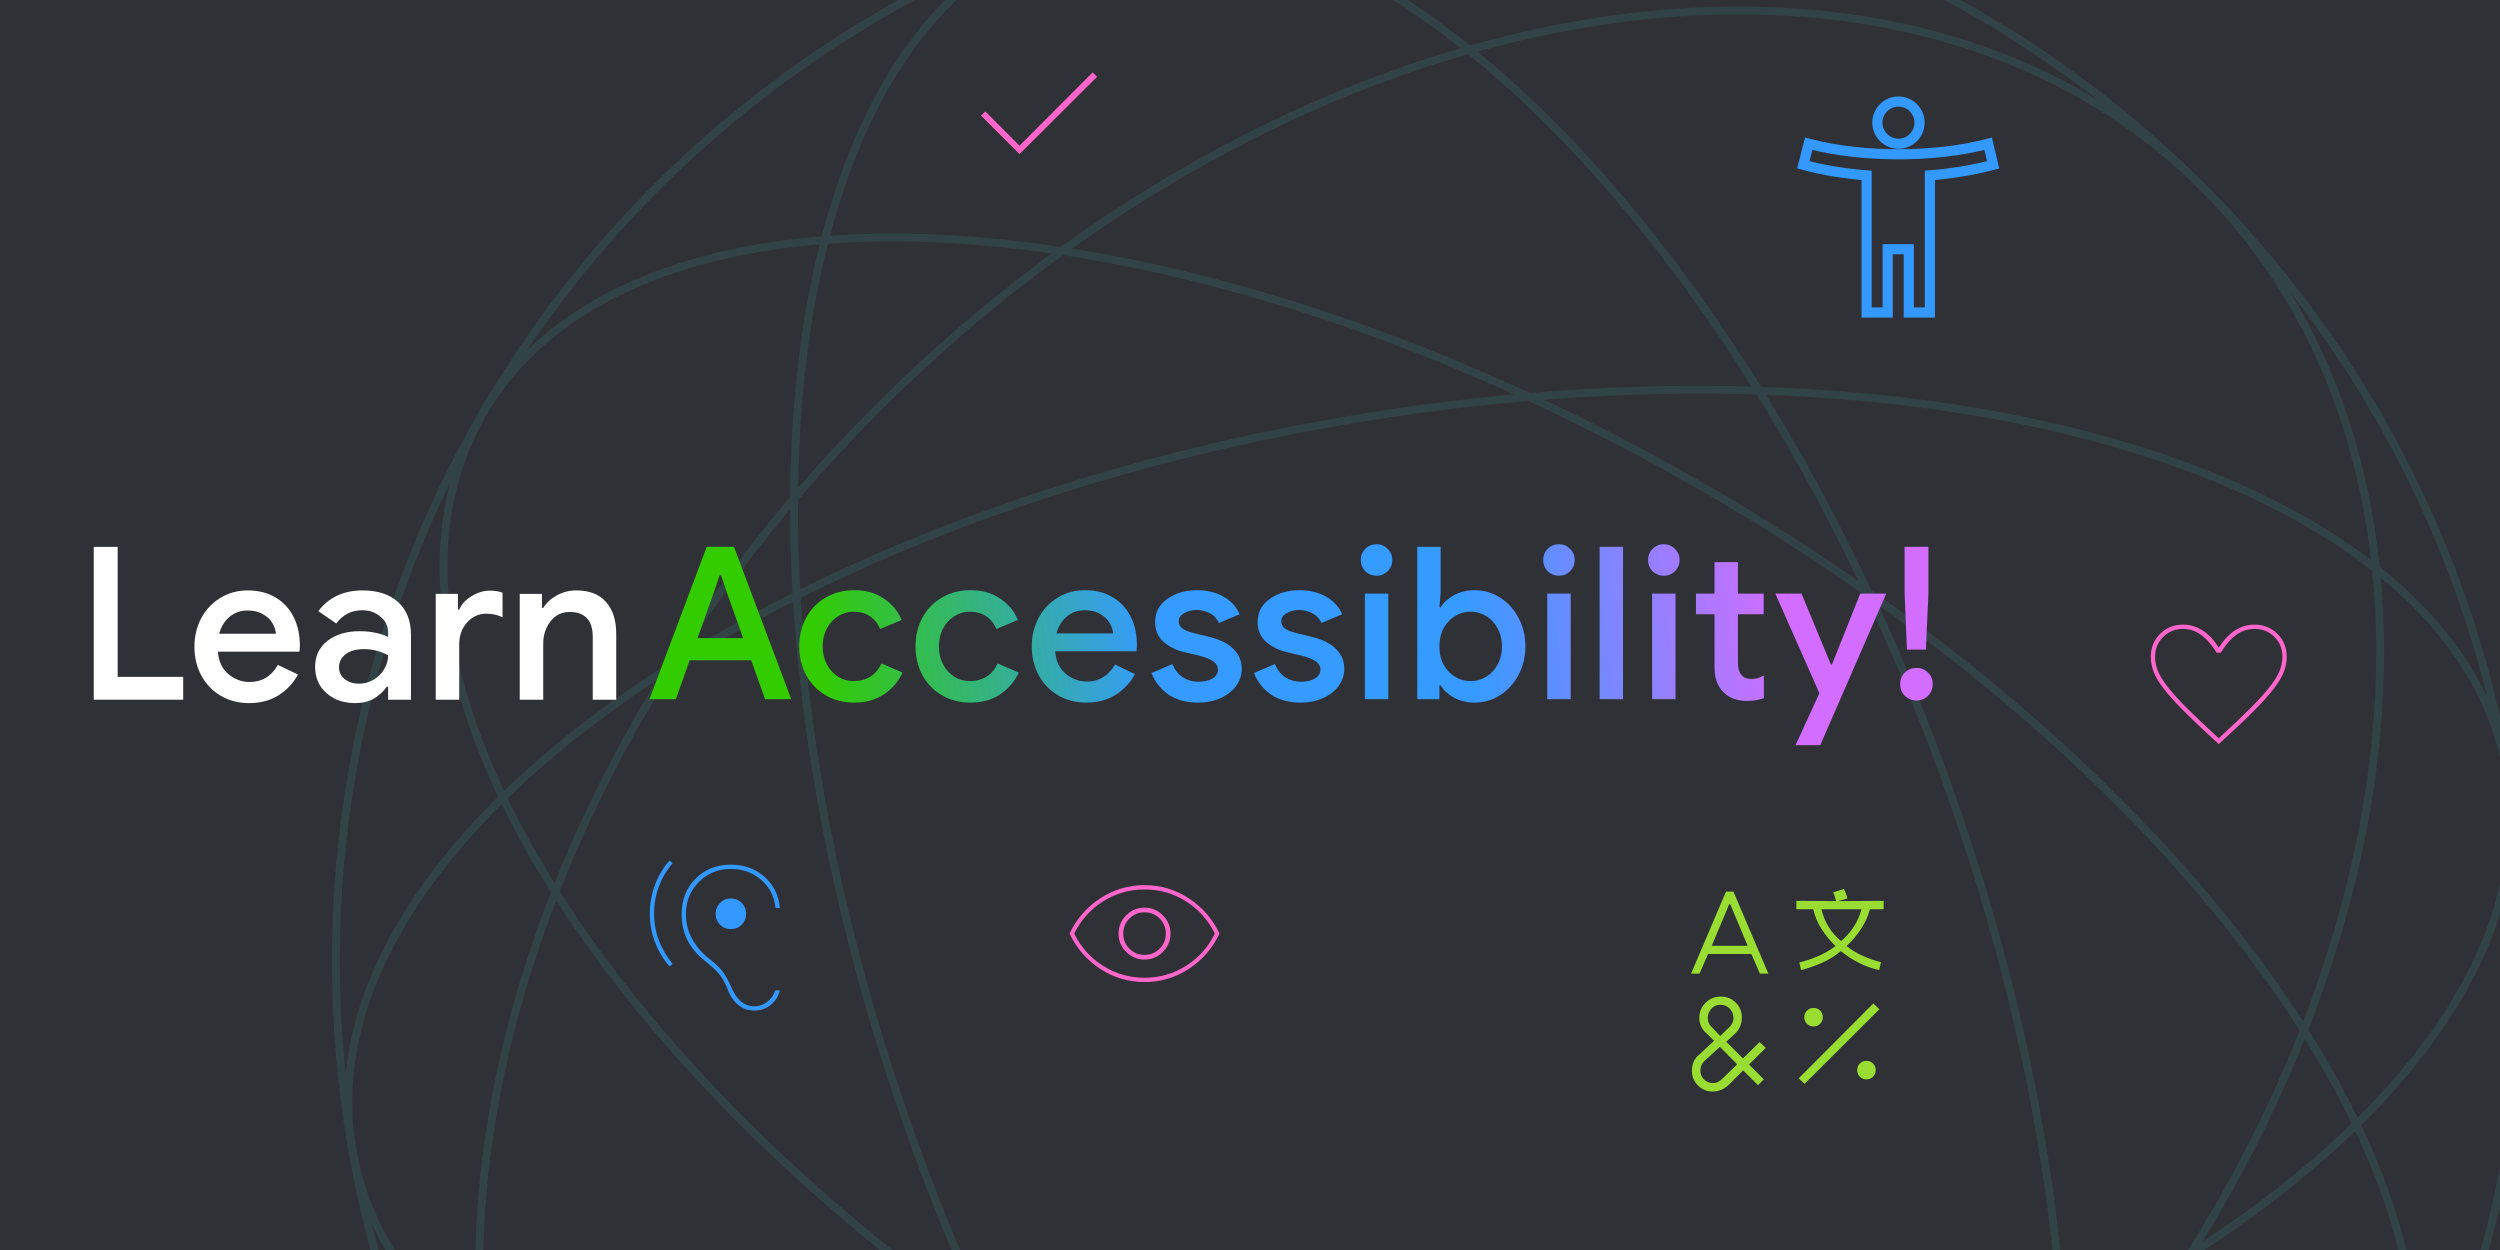<svg width="320" height="160" viewBox="0 0 320 160" fill="none" xmlns="http://www.w3.org/2000/svg">
<rect x="0" y="0" width="320" height="160" fill="#808080" stroke="none"/>
<g clip-path="url(#clip0_2212_59095)">
<g clip-path="url(#clip1_2212_59095)">
<path d="M320 0H0V160H320V0Z" fill="#303136"/>
<path d="M140.857 195.992C157.876 196.546 176.239 195.272 195.156 191.936C240.967 183.859 279.589 165.53 301.629 143.917M140.857 195.992C89.368 194.319 50.172 175.925 45.127 147.311C38.414 109.238 94.7 67.49 170.844 54.063C246.99 40.637 314.16 60.617 320.873 98.689C323.547 113.857 316.224 129.607 301.629 143.917M140.857 195.992C168.051 239.747 203.579 264.495 230.883 254.557C267.211 241.335 275.224 171.715 248.779 99.058C245.852 91.017 242.625 83.275 239.152 75.883M140.857 195.992C135.873 187.974 131.17 179.317 126.848 170.117M126.848 170.117C123.375 162.725 120.148 154.983 117.221 146.941C90.776 74.284 98.788 4.666 135.117 -8.557C167.425 -20.316 211.247 16.488 239.152 75.883M126.848 170.117C133.524 174.821 140.589 179.343 148 183.622C214.961 222.281 284.913 226.48 304.243 193C311.944 179.663 310.449 162.357 301.629 143.917M126.848 170.117C73.201 132.323 44.566 82.775 61.757 53C81.087 19.52 151.039 23.718 218 62.378C225.411 66.657 232.475 71.179 239.152 75.883M239.152 75.883C268.767 96.748 290.76 121.193 301.629 143.917M323 123C323 200.32 260.32 263 183 263C105.68 263 43 200.32 43 123C43 45.68 105.68 -17 183 -17C260.32 -17 323 45.68 323 123ZM253.71 193.71C199.037 248.384 123.057 261.047 84.005 221.995C44.953 182.942 57.616 106.963 112.289 52.289C166.963 -2.384 242.942 -15.047 281.995 24.005C321.047 63.057 308.384 139.037 253.71 193.71Z" stroke="#324347"/>
<path d="M220.929 114.122H221.877L226.346 124.617H225.263L224.179 122.112H218.627L217.544 124.617H216.461L220.929 114.122ZM220.252 127.562C221.02 127.562 221.663 127.822 222.182 128.341C222.701 128.86 222.961 129.503 222.961 130.271C222.961 130.677 222.876 131.066 222.707 131.439C222.538 131.811 222.295 132.133 221.979 132.403L220.963 133.351L223.096 135.484L225.229 133.385L226.008 134.13L223.875 136.263L225.771 138.159L225.026 138.903L223.13 137.008L221.336 138.802C221.042 139.095 220.721 139.321 220.371 139.479C220.021 139.637 219.632 139.716 219.203 139.716C218.481 139.716 217.86 139.456 217.341 138.937C216.822 138.418 216.562 137.786 216.562 137.041C216.562 136.658 216.636 136.285 216.782 135.924C216.929 135.563 217.16 135.258 217.476 135.01L219.406 133.216L218.323 132.166C218.052 131.918 217.849 131.63 217.713 131.303C217.578 130.976 217.51 130.643 217.51 130.304C217.51 129.537 217.775 128.888 218.306 128.358C218.836 127.827 219.485 127.562 220.252 127.562ZM220.151 133.995L218.221 135.755C218.041 135.913 217.899 136.105 217.798 136.33C217.696 136.556 217.646 136.793 217.646 137.041C217.646 137.493 217.804 137.871 218.12 138.176C218.436 138.48 218.819 138.633 219.271 138.633C219.519 138.633 219.745 138.576 219.948 138.463C220.151 138.35 220.343 138.204 220.523 138.023L222.351 136.229L220.151 133.995ZM220.219 128.612C219.767 128.612 219.383 128.775 219.067 129.103C218.751 129.43 218.594 129.819 218.594 130.271C218.594 130.496 218.633 130.711 218.712 130.914C218.791 131.117 218.909 131.286 219.067 131.422L220.185 132.607L221.166 131.659C221.392 131.478 221.567 131.269 221.691 131.032C221.815 130.795 221.877 130.553 221.877 130.304C221.877 129.83 221.719 129.43 221.403 129.103C221.087 128.775 220.692 128.612 220.219 128.612ZM221.336 115.747L219.101 121.062H223.705L221.471 115.747H221.336ZM236.028 113.784C236.119 113.987 236.203 114.184 236.282 114.376C236.361 114.568 236.423 114.777 236.469 115.002L235.284 115.341L241.107 115.307V116.39H239.346C239.098 117.316 238.709 118.173 238.178 118.963C237.648 119.753 237.044 120.464 236.367 121.096C237.021 121.615 237.721 122.038 238.466 122.366C239.211 122.693 239.978 122.958 240.768 123.161L240.531 124.177C239.628 123.974 238.765 123.663 237.941 123.246C237.117 122.828 236.344 122.326 235.622 121.739C234.9 122.349 234.104 122.845 233.235 123.229C232.367 123.613 231.469 123.929 230.544 124.177L230.307 123.195C231.142 122.992 231.949 122.721 232.728 122.383C233.506 122.044 234.245 121.615 234.945 121.096C234.268 120.442 233.676 119.719 233.168 118.929C232.66 118.14 232.304 117.293 232.101 116.39H229.935V115.307L235.013 115.341C234.968 115.16 234.917 114.974 234.86 114.782C234.804 114.59 234.731 114.404 234.64 114.224L236.028 113.784ZM239.786 128.442L240.565 129.187L230.984 138.734L230.239 138.023L239.786 128.442ZM232.135 129.018C232.474 129.018 232.756 129.131 232.982 129.357C233.207 129.582 233.32 129.864 233.32 130.203C233.32 130.541 233.207 130.824 232.982 131.049C232.756 131.275 232.474 131.388 232.135 131.388C231.797 131.388 231.515 131.275 231.289 131.049C231.063 130.824 230.95 130.541 230.95 130.203C230.95 129.864 231.063 129.582 231.289 129.357C231.515 129.131 231.797 129.018 232.135 129.018ZM233.151 116.39C233.331 117.203 233.636 117.953 234.065 118.642C234.494 119.33 235.024 119.934 235.656 120.453C236.288 119.934 236.83 119.324 237.281 118.625C237.732 117.925 238.06 117.18 238.263 116.39H233.151ZM238.906 135.789C239.245 135.789 239.527 135.902 239.752 136.127C239.978 136.353 240.091 136.635 240.091 136.974C240.091 137.312 239.978 137.594 239.752 137.82C239.527 138.046 239.245 138.159 238.906 138.159C238.567 138.159 238.285 138.046 238.06 137.82C237.834 137.594 237.721 137.312 237.721 136.974C237.721 136.635 237.834 136.353 238.06 136.127C238.285 135.902 238.567 135.789 238.906 135.789Z" fill="#99DD33"/>
<path d="M130.5 19.725L125.575 14.8L126.125 14.275L130.5 18.65L139.85 9.275L140.425 9.825L130.5 19.725Z" fill="#FF66CC"/>
<path d="M254.487 18.4C250.952 19.333 246.829 19.75 243 19.75C239.171 19.75 235.047 19.333 231.512 18.4L230.825 21.1C233.329 21.787 236.225 22.229 238.925 22.45V40H241.625V31.9H244.325V40H247.025V22.45C249.725 22.229 252.622 21.763 255.125 21.1L254.487 18.4ZM243 18.4C244.497 18.4 245.7 17.197 245.7 15.7C245.7 14.203 244.497 13 243 13C241.502 13 240.3 14.227 240.3 15.7C240.3 17.173 241.527 18.4 243 18.4Z" stroke="#3399FF" stroke-width="1.3"/>
<path d="M96.575 129.35C95.742 129.35 95.034 129.1 94.45 128.6C93.867 128.1 93.416 127.417 93.1 126.55C92.834 125.85 92.516 125.267 92.15 124.8C91.784 124.334 91.159 123.742 90.275 123.025C89.242 122.209 88.479 121.313 87.987 120.338C87.496 119.363 87.25 118.242 87.25 116.975C87.25 115.159 87.846 113.654 89.037 112.463C90.229 111.271 91.734 110.675 93.55 110.675C95.25 110.675 96.683 111.192 97.85 112.225C99.016 113.259 99.675 114.592 99.825 116.225H99.275C99.125 114.759 98.513 113.559 97.438 112.625C96.362 111.692 95.067 111.225 93.55 111.225C91.933 111.225 90.571 111.779 89.463 112.888C88.354 113.996 87.8 115.359 87.8 116.975C87.8 118.192 88.079 119.288 88.638 120.263C89.196 121.238 89.942 122.084 90.875 122.8C91.575 123.334 92.117 123.854 92.5 124.363C92.883 124.871 93.25 125.534 93.6 126.35C93.916 127.1 94.312 127.696 94.787 128.138C95.263 128.579 95.859 128.8 96.575 128.8C97.192 128.8 97.742 128.609 98.225 128.225C98.709 127.842 99.041 127.359 99.225 126.775H99.825C99.641 127.525 99.254 128.142 98.662 128.625C98.071 129.109 97.375 129.35 96.575 129.35ZM85.7 123.7C84.9 122.784 84.279 121.75 83.838 120.6C83.396 119.45 83.175 118.234 83.175 116.95C83.175 115.667 83.396 114.438 83.838 113.263C84.279 112.088 84.9 111.05 85.7 110.15L86.1 110.475C85.334 111.375 84.746 112.371 84.338 113.463C83.929 114.554 83.725 115.717 83.725 116.95C83.725 118.15 83.933 119.296 84.35 120.388C84.766 121.479 85.35 122.475 86.1 123.375L85.7 123.7ZM93.55 118.925C93 118.925 92.537 118.738 92.162 118.363C91.787 117.988 91.6 117.525 91.6 116.975C91.6 116.425 91.787 115.959 92.162 115.575C92.537 115.192 93 115 93.55 115C94.1 115 94.562 115.192 94.938 115.575C95.312 115.959 95.5 116.425 95.5 116.975C95.5 117.525 95.312 117.988 94.938 118.363C94.562 118.738 94.1 118.925 93.55 118.925Z" fill="#3399FF"/>
<path d="M284 95.25L283.575 94.85C281.925 93.35 280.567 92.062 279.5 90.987C278.434 89.912 277.588 88.971 276.963 88.162C276.338 87.354 275.904 86.629 275.663 85.987C275.421 85.346 275.3 84.709 275.3 84.075C275.3 82.909 275.696 81.929 276.488 81.138C277.279 80.346 278.259 79.95 279.425 79.95C280.325 79.95 281.163 80.2 281.938 80.7C282.713 81.2 283.4 81.933 284 82.9C284.634 81.916 285.329 81.179 286.088 80.688C286.846 80.196 287.675 79.95 288.575 79.95C289.742 79.95 290.721 80.346 291.513 81.138C292.304 81.929 292.7 82.909 292.7 84.075C292.7 84.709 292.579 85.346 292.338 85.987C292.096 86.629 291.663 87.354 291.038 88.162C290.413 88.971 289.567 89.912 288.5 90.987C287.434 92.062 286.075 93.35 284.425 94.85L284 95.25ZM284 94.5C285.617 93.016 286.95 91.75 288 90.7C289.05 89.65 289.884 88.734 290.5 87.95C291.117 87.166 291.546 86.471 291.788 85.862C292.029 85.254 292.15 84.659 292.15 84.075C292.15 83.058 291.809 82.209 291.125 81.525C290.442 80.841 289.592 80.5 288.575 80.5C287.742 80.5 286.979 80.742 286.288 81.225C285.596 81.709 284.917 82.484 284.25 83.55H283.75C283.067 82.484 282.379 81.709 281.688 81.225C280.996 80.742 280.242 80.5 279.425 80.5C278.425 80.5 277.579 80.841 276.888 81.525C276.196 82.209 275.85 83.067 275.85 84.1C275.85 84.683 275.971 85.275 276.213 85.875C276.454 86.475 276.879 87.166 277.488 87.95C278.096 88.734 278.929 89.65 279.988 90.7C281.046 91.75 282.384 93.016 284 94.5Z" fill="#FF66CC"/>
<path d="M146.5 122.825C147.417 122.825 148.2 122.496 148.85 121.838C149.5 121.179 149.825 120.4 149.825 119.5C149.825 118.584 149.496 117.8 148.838 117.15C148.179 116.5 147.4 116.175 146.5 116.175C145.583 116.175 144.8 116.504 144.15 117.163C143.5 117.821 143.175 118.6 143.175 119.5C143.175 120.417 143.504 121.2 144.163 121.85C144.821 122.5 145.6 122.825 146.5 122.825ZM146.5 122.225C145.733 122.225 145.088 121.959 144.563 121.425C144.038 120.892 143.775 120.25 143.775 119.5C143.775 118.734 144.042 118.088 144.575 117.563C145.108 117.038 145.75 116.775 146.5 116.775C147.267 116.775 147.913 117.042 148.438 117.575C148.963 118.109 149.225 118.75 149.225 119.5C149.225 120.267 148.958 120.913 148.425 121.438C147.892 121.963 147.25 122.225 146.5 122.225ZM146.5 125.7C144.433 125.7 142.542 125.138 140.825 124.013C139.108 122.888 137.8 121.384 136.9 119.5C137.8 117.617 139.108 116.113 140.825 114.988C142.542 113.863 144.433 113.3 146.5 113.3C148.567 113.3 150.458 113.863 152.175 114.988C153.892 116.113 155.2 117.617 156.1 119.5C155.2 121.384 153.892 122.888 152.175 124.013C150.458 125.138 148.567 125.7 146.5 125.7ZM146.5 125.15C148.433 125.15 150.204 124.642 151.813 123.625C153.421 122.609 154.65 121.234 155.5 119.5C154.65 117.767 153.421 116.392 151.813 115.375C150.204 114.359 148.433 113.85 146.5 113.85C144.567 113.85 142.796 114.359 141.188 115.375C139.579 116.392 138.35 117.767 137.5 119.5C138.35 121.234 139.579 122.609 141.188 123.625C142.796 124.642 144.567 125.15 146.5 125.15Z" fill="#FF66CC"/>
<path d="M90.46 69.987H93.948L101.278 89.498H97.927L96.155 84.511H88.28L86.509 89.498H83.13L90.46 69.987ZM95.12 81.677L93.049 75.873L92.286 73.611H92.122L91.359 75.873L89.288 81.677H95.12ZM109.337 89.934C107.992 89.934 106.784 89.625 105.712 89.007C104.641 88.39 103.805 87.536 103.205 86.446C102.606 85.338 102.306 84.102 102.306 82.74C102.306 81.359 102.606 80.124 103.205 79.034C103.805 77.944 104.641 77.09 105.712 76.472C106.784 75.855 107.992 75.546 109.337 75.546C110.826 75.546 112.089 75.9 113.124 76.608C114.178 77.299 114.941 78.216 115.413 79.361L112.661 80.505C112.007 79.034 110.863 78.298 109.228 78.298C108.537 78.298 107.892 78.489 107.293 78.87C106.693 79.234 106.212 79.751 105.849 80.423C105.485 81.096 105.304 81.868 105.304 82.74C105.304 83.612 105.485 84.384 105.849 85.056C106.212 85.728 106.693 86.255 107.293 86.636C107.892 87 108.537 87.181 109.228 87.181C110.063 87.181 110.79 86.991 111.408 86.609C112.025 86.21 112.498 85.646 112.825 84.92L115.522 86.092C114.996 87.236 114.205 88.162 113.152 88.871C112.098 89.579 110.826 89.934 109.337 89.934ZM124.216 89.934C122.872 89.934 121.664 89.625 120.592 89.007C119.52 88.39 118.684 87.536 118.085 86.446C117.485 85.338 117.186 84.102 117.186 82.74C117.186 81.359 117.485 80.124 118.085 79.034C118.684 77.944 119.52 77.09 120.592 76.472C121.664 75.855 122.872 75.546 124.216 75.546C125.706 75.546 126.968 75.9 128.004 76.608C129.057 77.299 129.82 78.216 130.293 79.361L127.541 80.505C126.887 79.034 125.742 78.298 124.107 78.298C123.417 78.298 122.772 78.489 122.172 78.87C121.573 79.234 121.091 79.751 120.728 80.423C120.365 81.096 120.183 81.868 120.183 82.74C120.183 83.612 120.365 84.384 120.728 85.056C121.091 85.728 121.573 86.255 122.172 86.636C122.772 87 123.417 87.181 124.107 87.181C124.943 87.181 125.669 86.991 126.287 86.609C126.905 86.21 127.377 85.646 127.704 84.92L130.402 86.092C129.875 87.236 129.085 88.162 128.031 88.871C126.977 89.579 125.706 89.934 124.216 89.934ZM139.041 89.934C137.715 89.934 136.516 89.625 135.444 89.007C134.39 88.39 133.564 87.536 132.964 86.446C132.365 85.338 132.065 84.102 132.065 82.74C132.065 81.432 132.346 80.233 132.91 79.143C133.491 78.035 134.299 77.163 135.335 76.527C136.37 75.873 137.551 75.546 138.877 75.546C140.24 75.546 141.421 75.845 142.42 76.445C143.437 77.044 144.209 77.88 144.736 78.952C145.263 80.006 145.526 81.223 145.526 82.603C145.526 82.767 145.517 82.93 145.499 83.094C145.481 83.257 145.472 83.348 145.472 83.366H135.062C135.153 84.602 135.598 85.556 136.398 86.228C137.197 86.9 138.105 87.236 139.123 87.236C140.685 87.236 141.884 86.509 142.72 85.056L145.281 86.282C144.682 87.39 143.846 88.281 142.774 88.953C141.72 89.607 140.476 89.934 139.041 89.934ZM142.474 81.077C142.438 80.641 142.293 80.196 142.038 79.742C141.784 79.288 141.384 78.907 140.839 78.598C140.312 78.271 139.649 78.107 138.85 78.107C137.96 78.107 137.188 78.38 136.534 78.925C135.898 79.47 135.462 80.187 135.226 81.077H142.474ZM153.359 89.934C151.815 89.934 150.534 89.579 149.517 88.871C148.518 88.144 147.809 87.236 147.391 86.146L150.062 85.001C150.371 85.746 150.816 86.309 151.397 86.691C151.997 87.072 152.651 87.263 153.359 87.263C154.104 87.263 154.713 87.127 155.185 86.854C155.657 86.564 155.893 86.191 155.893 85.737C155.893 85.301 155.703 84.947 155.321 84.674C154.94 84.384 154.313 84.129 153.441 83.911L151.588 83.475C150.571 83.239 149.689 82.803 148.945 82.167C148.218 81.513 147.855 80.669 147.855 79.633C147.855 78.38 148.372 77.39 149.408 76.663C150.443 75.918 151.715 75.546 153.223 75.546C154.476 75.546 155.585 75.809 156.547 76.336C157.528 76.863 158.237 77.626 158.673 78.625L156.03 79.742C155.775 79.179 155.385 78.761 154.858 78.489C154.331 78.216 153.759 78.08 153.141 78.08C152.542 78.08 152.015 78.216 151.561 78.489C151.106 78.743 150.879 79.088 150.879 79.524C150.879 79.906 151.034 80.215 151.343 80.451C151.67 80.687 152.178 80.887 152.869 81.05L154.885 81.541C156.248 81.886 157.265 82.413 157.937 83.121C158.609 83.812 158.945 84.647 158.945 85.628C158.945 86.428 158.7 87.154 158.21 87.808C157.737 88.462 157.074 88.98 156.22 89.361C155.385 89.743 154.431 89.934 153.359 89.934ZM166.482 89.934C164.938 89.934 163.657 89.579 162.64 88.871C161.641 88.144 160.932 87.236 160.514 86.146L163.185 85.001C163.494 85.746 163.939 86.309 164.52 86.691C165.12 87.072 165.774 87.263 166.482 87.263C167.227 87.263 167.835 87.127 168.308 86.854C168.78 86.564 169.016 86.191 169.016 85.737C169.016 85.301 168.826 84.947 168.444 84.674C168.063 84.384 167.436 84.129 166.564 83.911L164.711 83.475C163.693 83.239 162.812 82.803 162.068 82.167C161.341 81.513 160.978 80.669 160.978 79.633C160.978 78.38 161.495 77.39 162.531 76.663C163.566 75.918 164.838 75.546 166.346 75.546C167.599 75.546 168.707 75.809 169.67 76.336C170.651 76.863 171.36 77.626 171.796 78.625L169.153 79.742C168.898 79.179 168.508 78.761 167.981 78.489C167.454 78.216 166.882 78.08 166.264 78.08C165.665 78.08 165.138 78.216 164.684 78.489C164.229 78.743 164.002 79.088 164.002 79.524C164.002 79.906 164.157 80.215 164.466 80.451C164.793 80.687 165.301 80.887 165.992 81.05L168.008 81.541C169.371 81.886 170.388 82.413 171.06 83.121C171.732 83.812 172.068 84.647 172.068 85.628C172.068 86.428 171.823 87.154 171.333 87.808C170.86 88.462 170.197 88.98 169.343 89.361C168.508 89.743 167.554 89.934 166.482 89.934ZM176.202 73.693C175.639 73.693 175.157 73.502 174.758 73.12C174.376 72.721 174.185 72.239 174.185 71.676C174.185 71.113 174.376 70.641 174.758 70.259C175.157 69.86 175.639 69.66 176.202 69.66C176.765 69.66 177.237 69.86 177.619 70.259C178.019 70.641 178.218 71.113 178.218 71.676C178.218 72.239 178.019 72.721 177.619 73.12C177.237 73.502 176.765 73.693 176.202 73.693ZM174.703 75.982H177.701V89.498H174.703V75.982ZM188.765 89.934C187.784 89.934 186.903 89.725 186.122 89.307C185.359 88.889 184.787 88.362 184.405 87.726H184.242V89.498H181.408V69.987H184.405V75.845L184.242 77.726H184.405C184.787 77.108 185.359 76.59 186.122 76.172C186.903 75.755 187.784 75.546 188.765 75.546C189.928 75.546 191 75.855 191.981 76.472C192.98 77.09 193.77 77.953 194.351 79.061C194.951 80.151 195.251 81.377 195.251 82.74C195.251 84.102 194.951 85.328 194.351 86.418C193.77 87.508 192.98 88.371 191.981 89.007C191 89.625 189.928 89.934 188.765 89.934ZM188.247 87.181C188.956 87.181 189.61 87 190.209 86.636C190.827 86.273 191.318 85.755 191.681 85.083C192.062 84.393 192.253 83.612 192.253 82.74C192.253 81.868 192.062 81.096 191.681 80.423C191.318 79.733 190.827 79.206 190.209 78.843C189.61 78.48 188.956 78.298 188.247 78.298C187.539 78.298 186.876 78.48 186.258 78.843C185.659 79.206 185.168 79.724 184.787 80.396C184.423 81.068 184.242 81.85 184.242 82.74C184.242 83.63 184.423 84.411 184.787 85.083C185.168 85.755 185.659 86.273 186.258 86.636C186.876 87 187.539 87.181 188.247 87.181ZM199.547 73.693C198.984 73.693 198.503 73.502 198.103 73.12C197.721 72.721 197.531 72.239 197.531 71.676C197.531 71.113 197.721 70.641 198.103 70.259C198.503 69.86 198.984 69.66 199.547 69.66C200.11 69.66 200.583 69.86 200.964 70.259C201.364 70.641 201.564 71.113 201.564 71.676C201.564 72.239 201.364 72.721 200.964 73.12C200.583 73.502 200.11 73.693 199.547 73.693ZM198.048 75.982H201.046V89.498H198.048V75.982ZM204.753 69.987H207.75V89.498H204.753V69.987ZM212.966 73.693C212.403 73.693 211.922 73.502 211.522 73.12C211.141 72.721 210.95 72.239 210.95 71.676C210.95 71.113 211.141 70.641 211.522 70.259C211.922 69.86 212.403 69.66 212.966 69.66C213.53 69.66 214.002 69.86 214.383 70.259C214.783 70.641 214.983 71.113 214.983 71.676C214.983 72.239 214.783 72.721 214.383 73.12C214.002 73.502 213.53 73.693 212.966 73.693ZM211.468 75.982H214.465V89.498H211.468V75.982ZM223.598 89.716C222.999 89.716 222.435 89.625 221.909 89.443C221.4 89.243 220.973 88.971 220.628 88.626C219.847 87.863 219.456 86.8 219.456 85.437V78.625H217.085V75.982H219.456V71.949H222.454V75.982H225.751V78.625H222.454V84.783C222.454 85.528 222.599 86.055 222.89 86.364C223.162 86.727 223.607 86.909 224.225 86.909C224.752 86.909 225.269 86.755 225.778 86.446V89.361C225.142 89.598 224.416 89.716 223.598 89.716ZM232.882 88.735L227.242 75.982H230.593L234.354 85.056H234.49L238.114 75.982H241.439L232.991 95.384H229.83L232.882 88.735ZM243.788 75.9V69.987H246.84V75.9L246.513 83.148H244.087L243.788 75.9ZM245.314 89.661C244.732 89.661 244.233 89.461 243.815 89.062C243.415 88.644 243.215 88.144 243.215 87.563C243.215 86.982 243.415 86.491 243.815 86.092C244.233 85.692 244.732 85.492 245.314 85.492C245.895 85.492 246.385 85.692 246.785 86.092C247.185 86.491 247.385 86.982 247.385 87.563C247.385 88.144 247.185 88.644 246.785 89.062C246.385 89.461 245.895 89.661 245.314 89.661Z" fill="url(#paint0_linear_2212_59095)"/>
<path d="M12 70H15.06V86.639H23.448V89.563H12V70Z" fill="white"/>
<path d="M31.88 90C30.551 90 29.348 89.691 28.274 89.071C27.217 88.451 26.388 87.596 25.787 86.502C25.186 85.391 24.886 84.153 24.886 82.787C24.886 81.475 25.168 80.273 25.733 79.18C26.316 78.069 27.126 77.195 28.164 76.558C29.203 75.901 30.387 75.574 31.716 75.574C33.082 75.574 34.266 75.874 35.268 76.475C36.288 77.076 37.062 77.915 37.591 78.989C38.119 80.046 38.383 81.266 38.383 82.65C38.383 82.814 38.374 82.978 38.356 83.142C38.337 83.306 38.328 83.397 38.328 83.415H27.891C27.982 84.654 28.428 85.61 29.23 86.284C30.031 86.958 30.942 87.295 31.962 87.295C33.529 87.295 34.731 86.567 35.569 85.109L38.137 86.339C37.536 87.45 36.698 88.343 35.623 89.016C34.567 89.672 33.319 90 31.88 90ZM35.323 81.12C35.286 80.683 35.141 80.237 34.886 79.781C34.631 79.326 34.23 78.944 33.684 78.634C33.155 78.306 32.49 78.142 31.689 78.142C30.797 78.142 30.022 78.415 29.367 78.962C28.729 79.508 28.292 80.228 28.055 81.12H35.323Z" fill="white"/>
<path d="M45.443 90C44.478 90 43.603 89.808 42.82 89.426C42.055 89.025 41.445 88.479 40.99 87.787C40.553 87.076 40.334 86.275 40.334 85.382C40.334 83.962 40.862 82.841 41.919 82.022C42.993 81.202 44.35 80.793 45.99 80.793C47.429 80.793 48.658 81.038 49.678 81.53V80.957C49.678 80.136 49.35 79.463 48.695 78.934C48.057 78.388 47.283 78.115 46.372 78.115C44.988 78.115 43.877 78.68 43.039 79.808L40.744 78.224C41.381 77.368 42.174 76.712 43.121 76.257C44.086 75.802 45.17 75.574 46.372 75.574C48.358 75.574 49.888 76.075 50.962 77.076C52.055 78.06 52.602 79.454 52.602 81.257V89.563H49.678V87.896H49.514C49.077 88.516 48.522 89.025 47.848 89.426C47.174 89.808 46.372 90 45.443 90ZM45.935 87.513C46.609 87.513 47.228 87.35 47.793 87.022C48.376 86.676 48.831 86.23 49.159 85.683C49.505 85.118 49.678 84.517 49.678 83.88C48.713 83.352 47.684 83.088 46.591 83.088C45.589 83.088 44.806 83.306 44.241 83.743C43.676 84.18 43.394 84.736 43.394 85.41C43.394 86.029 43.64 86.539 44.132 86.94C44.642 87.323 45.243 87.513 45.935 87.513Z" fill="white"/>
<path d="M55.774 76.011H58.616V78.033H58.78C59.071 77.341 59.599 76.767 60.364 76.311C61.129 75.838 61.913 75.601 62.714 75.601C63.37 75.601 63.907 75.692 64.326 75.874V79.016C63.707 78.707 63.015 78.552 62.249 78.552C61.266 78.552 60.437 78.934 59.763 79.7C59.107 80.447 58.78 81.366 58.78 82.459V89.563H55.774V76.011Z" fill="white"/>
<path d="M66.527 76.011H69.369V77.814H69.533C69.934 77.159 70.517 76.621 71.282 76.202C72.047 75.783 72.875 75.574 73.768 75.574C75.444 75.574 76.71 76.066 77.566 77.049C78.44 78.033 78.877 79.39 78.877 81.12V89.563H75.872V81.53C75.872 79.399 74.879 78.334 72.894 78.334C71.892 78.334 71.081 78.734 70.462 79.535C69.843 80.337 69.533 81.284 69.533 82.377V89.563H66.527V76.011Z" fill="white"/>
</g>
</g>
<defs>
<linearGradient id="paint0_linear_2212_59095" x1="82.998" y1="89.498" x2="249.152" y2="67.84" gradientUnits="userSpaceOnUse">
<stop offset="0.13" stop-color="#33CC00"/>
<stop offset="0.385" stop-color="#359BFF"/>
<stop offset="0.625" stop-color="#359BFF"/>
<stop offset="0.87" stop-color="#D36DFF"/>
</linearGradient>
<clipPath id="clip0_2212_59095">
<rect width="320" height="160" fill="white"/>
</clipPath>
<clipPath id="clip1_2212_59095">
<rect width="320" height="160" fill="white"/>
</clipPath>
</defs>
</svg>
